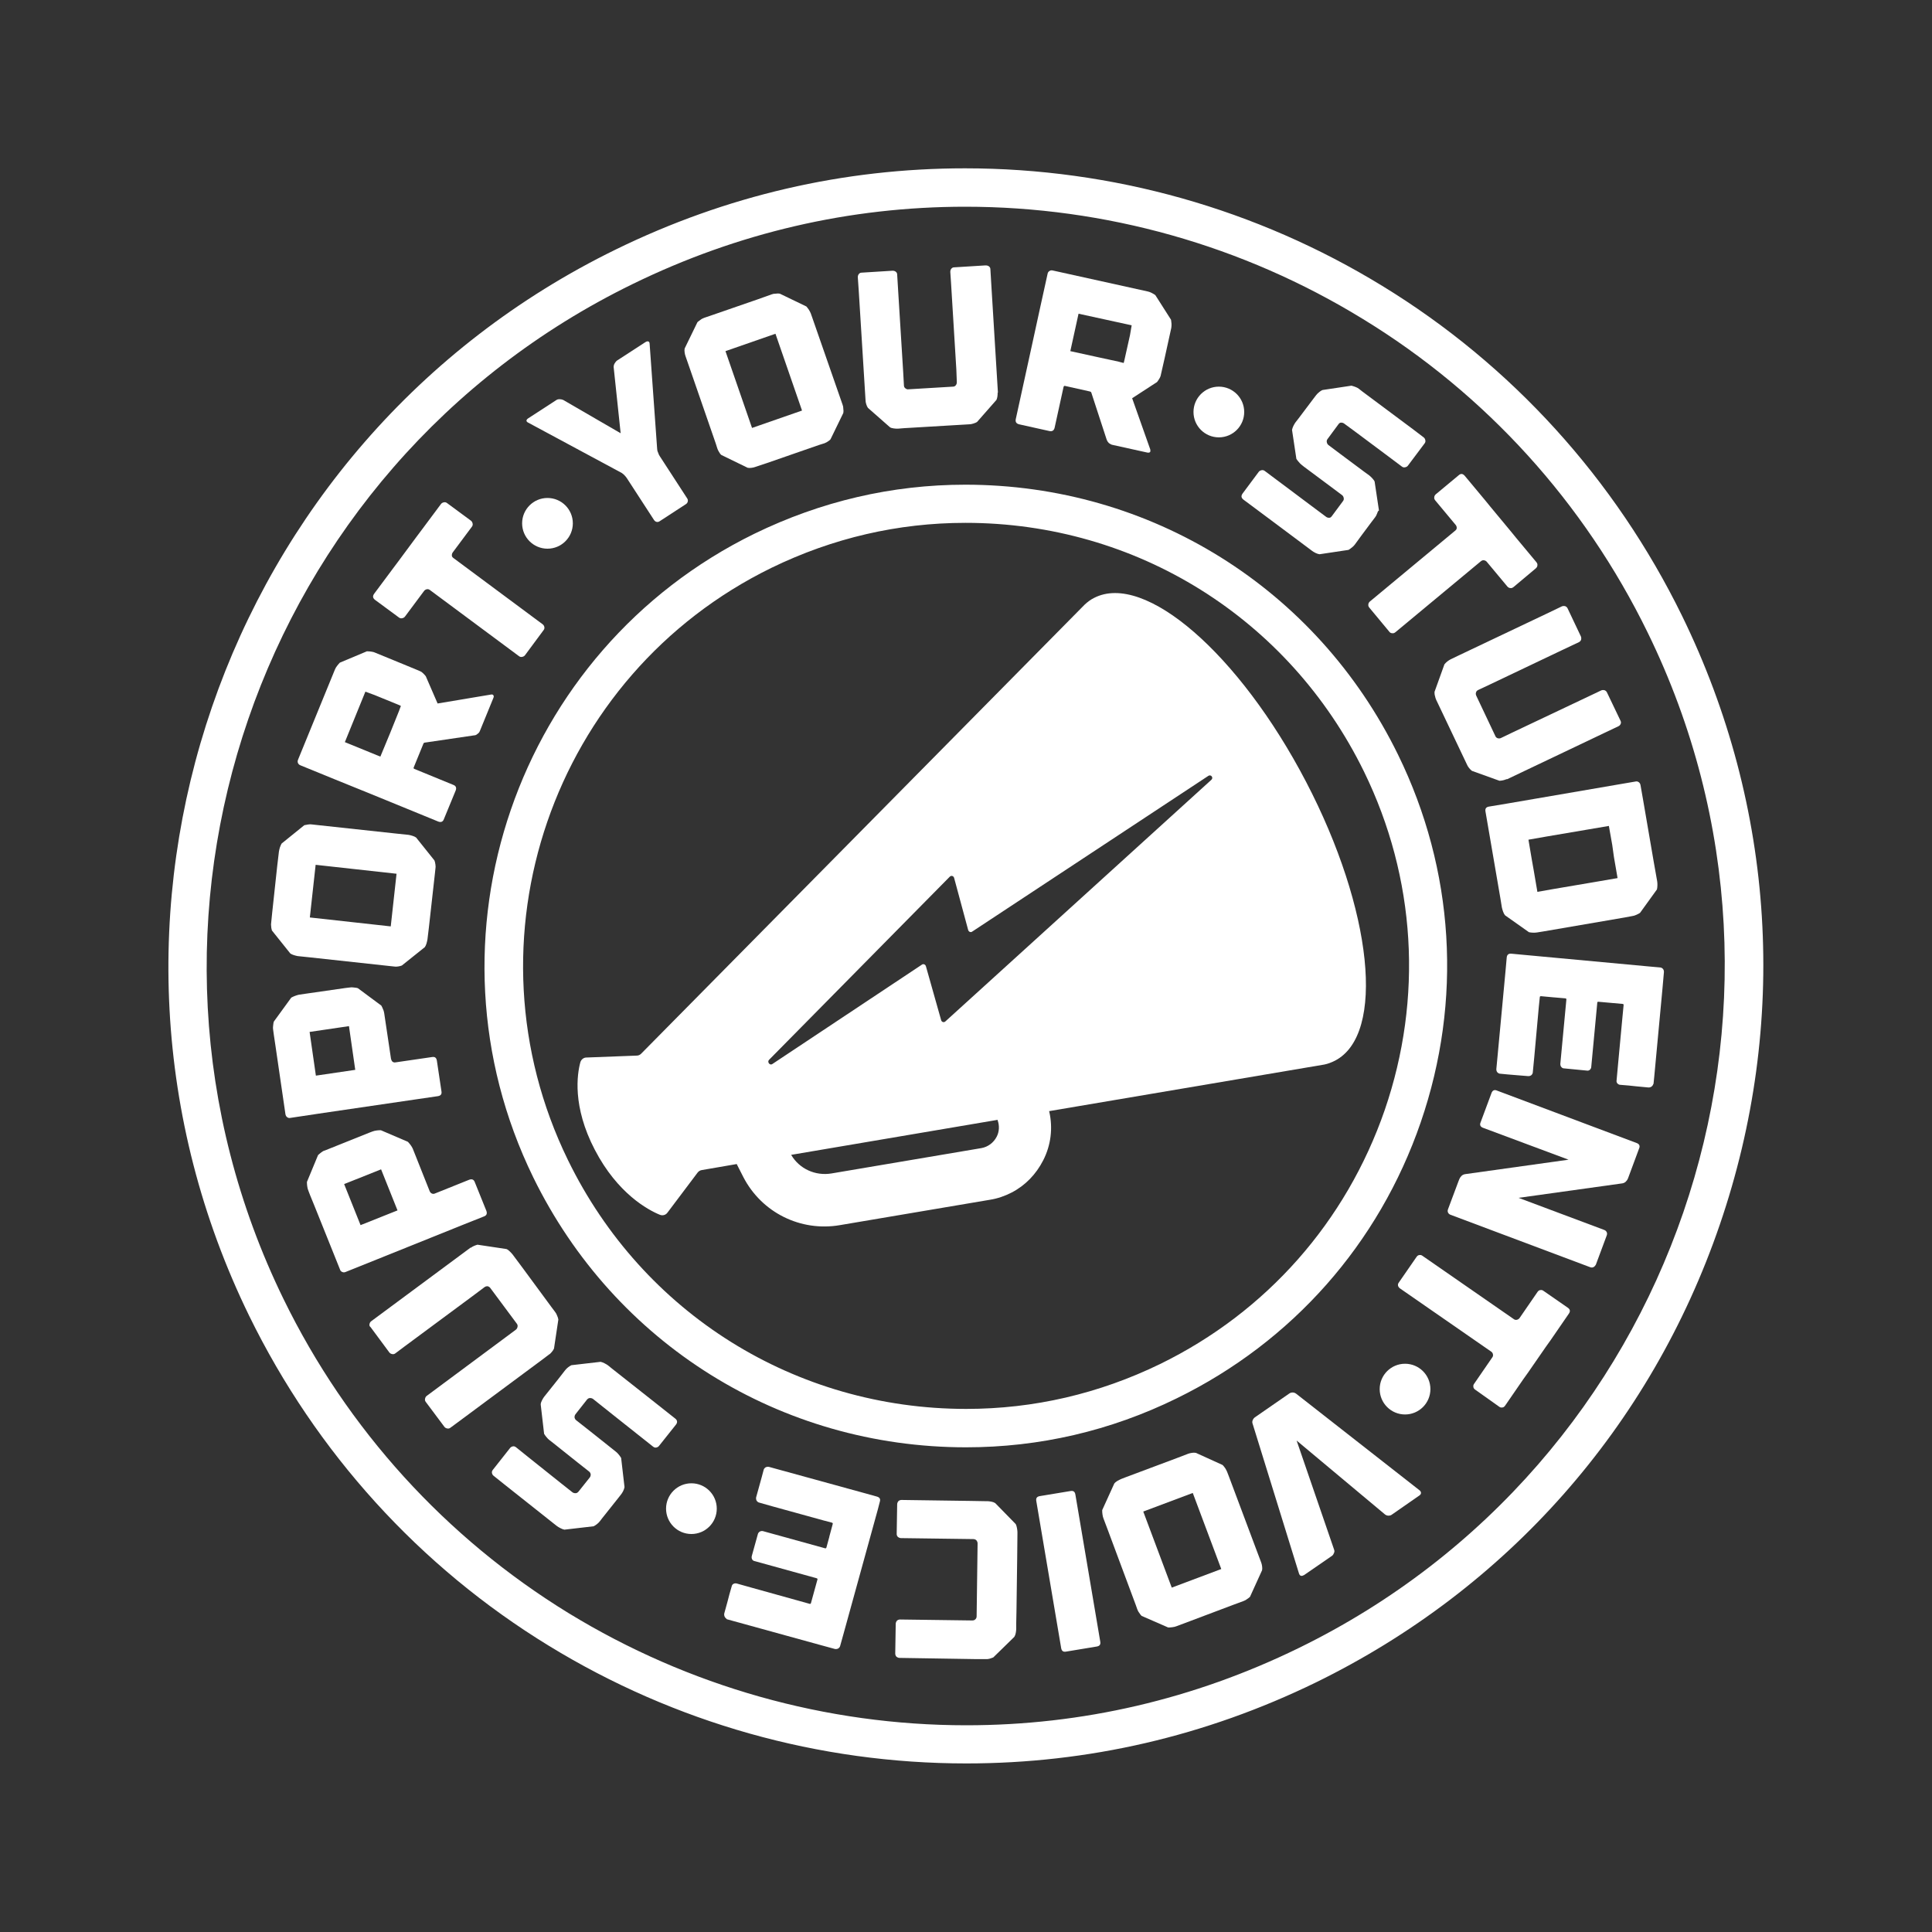 <?xml version="1.0" encoding="utf-8"?>
<!-- Generator: Adobe Illustrator 18.1.1, SVG Export Plug-In . SVG Version: 6.00 Build 0)  -->
<!DOCTYPE svg PUBLIC "-//W3C//DTD SVG 1.1//EN" "http://www.w3.org/Graphics/SVG/1.1/DTD/svg11.dtd">
<svg version="1.1" id="Layer_1" xmlns="http://www.w3.org/2000/svg" xmlns:xlink="http://www.w3.org/1999/xlink" x="0px" y="0px"
	 viewBox="0 0 800 800" enable-background="new 0 0 800 800" xml:space="preserve">
<rect x="0" y="0" width="800" height="800" fill="#333333" stroke="none"/>
<g>
	<path fill="#FFFFFF" d="M540.8,323.7c-27.6-52.9-66.8-87-87.8-76.1c-1.4,0.7-2.6,1.6-3.8,2.7L265.5,436.3c-0.5,0.5-1.1,0.8-1.8,0.8
		l-20.9,0.8c-1.2,0-2.2,0.9-2.5,2c-1.3,4.8-3.4,18.2,6,36.2c9.4,18.1,22,24.9,26.9,26.9c1.2,0.5,2.5,0.1,3.2-0.9l12.5-16.6
		c0.4-0.5,1-0.9,1.7-1l14.5-2.5c0,0.1,0,0.2,0.1,0.3l2.6,5.1c7.6,14.7,23.7,22.7,40,19.9l62.1-10.5c3.2-0.5,6.3-1.6,9-3
		c5.6-2.9,10.1-7.5,13.1-13.4c3.2-6.3,4-13.3,2.5-20c0-0.1-0.1-0.2-0.1-0.3l114-19.3c1.5-0.3,3-0.9,4.4-1.6
		C573.8,428.3,568.4,376.6,540.8,323.7z M412.7,470.7c-1.3,2.5-3.6,4.2-6.3,4.7l-62.1,10.5c-6.7,1.1-13.3-1.9-16.7-7.7l85.5-14.5
		c0,0.1,0,0.1,0,0.2C413.9,466.1,413.8,468.6,412.7,470.7z M501.6,322.9L391.4,423c-0.6,0.5-1.5,0.2-1.7-0.6l-6.3-22.3
		c-0.2-0.7-1-1.1-1.6-0.7l-62,41.2c-1,0.7-2.2-0.8-1.4-1.7l74.9-75.9c0.6-0.6,1.6-0.3,1.8,0.6l5.8,21.5c0.2,0.7,1,1.1,1.6,0.7
		l97.8-64.5C501.4,320.5,502.6,322,501.6,322.9z"/>
	<g>
		<path fill="#FFFFFF" d="M400,599.3c-76.8,0-145.5-42.9-179.2-111.8c-48.2-98.7-7.1-218.2,91.6-266.5
			c27.5-13.4,56.9-20.3,87.3-20.3c76.8,0,145.5,42.9,179.2,111.8c23.4,47.8,26.7,101.9,9.4,152.2c-17.3,50.3-53.2,90.9-101,114.3
			C459.8,592.5,430.4,599.3,400,599.3z M399.8,216.5c-28,0-55,6.3-80.3,18.6c-90.9,44.4-128.7,154.4-84.3,245.3
			c31,63.5,94.2,103,164.9,103c28,0,55-6.3,80.3-18.6c44-21.5,77-58.9,93-105.2c15.9-46.3,12.9-96.1-8.6-140.1
			C533.7,256,470.5,216.5,399.8,216.5z"/>
		<path fill="#FFFFFF" d="M400.1,730.2c-61,0-120.7-16.8-172.8-48.7c-53.5-32.7-96.4-80-124.1-136.6
			C23.3,381.3,91.4,183.2,255,103.3c45.6-22.3,94.3-33.6,144.6-33.6c61,0,120.7,16.8,172.8,48.7c53.5,32.7,96.4,80,124.1,136.6
			c38.7,79.2,44.2,168.8,15.6,252.2C683.5,590.7,624,658,544.8,696.7C499.2,718.9,450.5,730.2,400.1,730.2z M399.7,85.6
			c-48,0-94.3,10.8-137.7,32C106.2,193.6,41.4,382.2,117.4,537.9c26.3,53.9,67.2,98.9,118.1,130.1c49.6,30.3,106.5,46.4,164.6,46.4
			c48,0,94.3-10.8,137.7-32c155.8-76.1,220.6-264.7,144.5-420.4C656,208.1,615.2,163.1,564.2,132C514.6,101.6,457.7,85.6,399.7,85.6
			z"/>
		<g>
			<path fill="#FFFFFF" d="M224.4,579.9c0.3-0.6,0.6-1.1,0.9-1.5l1.6-2l4.3-5.4l2.8-3.6c0.3-0.4,0.7-0.8,1.2-1.2
				c0.5-0.4,1-0.7,1.4-0.9l12.1-1.4c0.5,0.1,1,0.3,1.6,0.6c0.6,0.3,1.1,0.6,1.5,0.9l1.6,1.3l16.6,13.1l9.6,7.6
				c0.9,0.7,1,1.6,0.3,2.5l-7,8.8c-0.3,0.4-0.7,0.6-1.2,0.7c-0.5,0.1-0.9-0.1-1.3-0.4l-11.6-9.2l-6.3-5l-6.9-5.5
				c-0.4-0.3-0.8-0.4-1.3-0.4c-0.5,0-0.8,0.2-1.2,0.6l-4.8,6.1c-0.3,0.4-0.4,0.8-0.4,1.3c0.1,0.5,0.3,0.9,0.7,1.2l6.6,5.2l8.8,7
				l1,0.8c0.4,0.3,0.8,0.7,1.2,1.2c0.4,0.5,0.7,0.9,1,1.4l1.4,12.1c-0.1,0.5-0.3,1.1-0.6,1.7c-0.3,0.6-0.6,1-0.9,1.4l-1.1,1.4
				l-6.6,8.3l-1,1.3c-0.3,0.4-0.7,0.8-1.2,1.2c-0.5,0.4-1,0.7-1.4,0.9l-12.1,1.4c-0.5-0.1-1-0.3-1.6-0.6c-0.6-0.3-1.1-0.6-1.5-0.9
				l-1.4-1.1l-20.3-16.1l-4.5-3.6c-0.4-0.3-0.6-0.7-0.7-1.2c-0.1-0.5,0.1-0.9,0.4-1.3l7.1-9c0.3-0.4,0.7-0.6,1.2-0.7
				c0.5-0.1,0.9,0.1,1.3,0.4l5.1,4.1l13.4,10.7l4.8,3.8c0.4,0.3,0.8,0.4,1.3,0.4c0.5,0,0.8-0.2,1.2-0.6l4.7-5.9
				c0.3-0.4,0.4-0.8,0.4-1.3c-0.1-0.5-0.3-0.9-0.7-1.2l-4.7-3.7l-9.9-7.9l-1.8-1.4c-0.4-0.3-0.8-0.7-1.2-1.2c-0.4-0.5-0.8-1-1-1.4
				l-1.4-12.1C223.9,581,224.1,580.5,224.4,579.9z"/>
			<path fill="#FFFFFF" d="M153,548.3c0.1-0.5,0.3-0.9,0.7-1.2l5.4-4l35.5-26.3l0.2-0.2l0.1,0.1c0.4-0.3,0.9-0.6,1.4-0.8
				c0.5-0.2,1-0.4,1.4-0.5l12,1.8c0.5,0.2,0.9,0.5,1.4,1c0.5,0.5,0.9,0.9,1.2,1.3l4.1,5.5l12,16.3l1.5,2c0.3,0.4,0.6,0.9,0.8,1.5
				c0.3,0.6,0.4,1.1,0.5,1.6l-1.8,12c-0.2,0.5-0.5,0.9-0.9,1.4c-0.4,0.5-0.8,0.9-1.2,1.1l-2.5,1.9l-33.7,25l-4.6,3.4
				c-0.4,0.3-0.8,0.4-1.3,0.3c-0.5-0.1-0.9-0.3-1.2-0.7l-7.7-10.3c-0.3-0.4-0.4-0.8-0.3-1.3c0.1-0.5,0.3-0.9,0.7-1.2l6.6-4.9
				l26-19.3l4.3-3.2c0.4-0.3,0.6-0.7,0.7-1.2c0.1-0.5,0-0.9-0.3-1.3l-11-14.8c-0.3-0.4-0.7-0.6-1.1-0.7c-0.5,0-0.9,0.1-1.3,0.4
				l-4.4,3.3l-28.9,21.4l-3.6,2.7c-0.4,0.3-0.8,0.4-1.3,0.3c-0.5-0.1-0.9-0.3-1.2-0.7l-7.7-10.4C153,549.2,152.9,548.8,153,548.3z"
				/>
			<path fill="#FFFFFF" d="M131.7,478.3c0.3-0.3,0.8-0.7,1.3-1.1c0.5-0.4,1-0.7,1.5-0.8l2.5-1l15.7-6.3l1.6-0.6
				c0.5-0.2,1-0.3,1.7-0.4c0.7-0.1,1.2-0.1,1.7-0.1l11.2,4.8c0.3,0.3,0.7,0.8,1.1,1.3c0.4,0.5,0.7,1.1,0.9,1.5l1,2.5l2.5,6.3
				l3.5,8.8c0.2,0.5,0.5,0.8,0.9,1c0.4,0.2,0.9,0.2,1.3,0l14.2-5.7c1.1-0.4,1.9-0.1,2.3,1l4.8,11.9c0.4,1.1,0.1,1.9-1,2.3l-8.3,3.3
				l-35.8,14.4l-13.2,5.3c-0.5,0.2-0.9,0.2-1.4,0c-0.4-0.2-0.8-0.5-0.9-1l-10.6-26.4l-1.8-4.4l-0.8-2.1c-0.2-0.5-0.3-1-0.4-1.7
				c-0.1-0.7-0.1-1.2-0.1-1.7L131.7,478.3z M157.8,484.2l-15.3,6.1l6.8,17l15.3-6.1L157.8,484.2z"/>
			<path fill="#FFFFFF" d="M120.6,413.1c0.4-0.2,0.9-0.5,1.5-0.7s1.1-0.4,1.6-0.5l2.7-0.4l16.7-2.4l1.7-0.2c0.5-0.1,1.1-0.1,1.7,0
				c0.7,0.1,1.2,0.1,1.7,0.3l9.7,7.2c0.2,0.4,0.5,0.9,0.7,1.5c0.3,0.6,0.4,1.2,0.5,1.7l0.4,2.7l1,6.7l1.4,9.4
				c0.1,0.5,0.3,0.9,0.6,1.2c0.4,0.3,0.8,0.4,1.3,0.3l15.1-2.2c1.2-0.2,1.8,0.3,2,1.5l1.9,12.7c0.2,1.2-0.3,1.8-1.5,2l-8.9,1.3
				l-38.2,5.6l-14,2.1c-0.5,0.1-0.9,0-1.3-0.3s-0.6-0.7-0.7-1.2l-4.1-28.1l-0.7-4.7l-0.3-2.2c-0.1-0.5-0.1-1.1,0-1.7
				c0.1-0.7,0.1-1.2,0.3-1.7L120.6,413.1z M144.5,424.9l-16.3,2.4l2.6,18.1l16.3-2.4L144.5,424.9z"/>
			<path fill="#FFFFFF" d="M126,341.7c0.5-0.1,1-0.2,1.6-0.3c0.6-0.1,1.2-0.1,1.7,0l1.8,0.2l33.3,3.6l4.8,0.5c0.5,0.1,1,0.2,1.6,0.4
				c0.6,0.2,1.1,0.4,1.5,0.7l7.6,9.5c0.2,0.5,0.3,1,0.4,1.7c0.1,0.7,0.1,1.2,0,1.7l-0.2,1.9l-2.5,22.4l-0.6,5
				c-0.1,0.5-0.2,1-0.4,1.7c-0.2,0.6-0.4,1.1-0.7,1.5l-9.5,7.6c-0.5,0.2-1,0.3-1.6,0.4c-0.6,0.1-1.2,0.1-1.7,0l-1.9-0.2l-33.1-3.6
				l-4.8-0.5c-0.5-0.1-1-0.2-1.6-0.4c-0.6-0.2-1.1-0.4-1.5-0.7l-7.6-9.5c-0.1-0.5-0.3-1-0.3-1.6c-0.1-0.6-0.1-1.2,0-1.7l0.4-4
				l2.1-19.5l0.7-5.9c0.1-0.5,0.2-1.1,0.4-1.7c0.2-0.6,0.5-1.2,0.7-1.6L126,341.7z M130.7,358.1l-2.4,21.8l33.5,3.7l2.4-21.8
				L130.7,358.1z"/>
			<path fill="#FFFFFF" d="M203.3,287.6c0.5-0.1,0.8,0,1,0.3c0.2,0.3,0.2,0.6,0,1.1l-5.6,13.7c-0.2,0.5-0.5,0.9-1,1.2
				c-0.4,0.4-0.9,0.6-1.4,0.6l-20.4,3c-0.3,0-0.5,0.2-0.6,0.5l-4,9.8c-0.1,0.3,0,0.5,0.3,0.6l16.1,6.6c1.1,0.4,1.4,1.2,1,2.3
				l-4.9,11.9c-0.4,1.1-1.2,1.4-2.3,1l-28.1-11.5l-14.8-6l-14.2-5.8c-0.5-0.2-0.8-0.5-1-0.9c-0.2-0.4-0.2-0.9,0-1.4l15.3-37.4
				c0.2-0.5,0.5-1,0.9-1.5c0.4-0.5,0.8-1,1.1-1.3l11.2-4.7c0.5,0,1,0,1.7,0.1c0.6,0.1,1.2,0.2,1.6,0.4l11.7,4.8l6.3,2.6l0.9,0.4
				c0.3,0.1,0.7,0.4,1.1,0.8c0.4,0.4,0.8,0.8,1.1,1.2l4.9,11.3L203.3,287.6z M151.3,286.4l-8.5,20.9l14.7,6l4.1-9.9l3.7-9.2l0.1-0.3
				l0.6-1.6l-1.1-0.5l-9.8-4L151.3,286.4z"/>
			<path fill="#FFFFFF" d="M195,215.6c0.4,0.3,0.6,0.7,0.7,1.2c0.1,0.5,0,0.9-0.3,1.3l-7.9,10.6c-0.3,0.4-0.4,0.8-0.4,1.3
				c0,0.5,0.3,0.8,0.7,1.1l36.9,27.4c0.4,0.3,0.6,0.7,0.7,1.1c0.1,0.5,0,0.9-0.3,1.3l-7.7,10.4c-0.3,0.4-0.7,0.6-1.2,0.7
				c-0.5,0.1-0.9,0-1.3-0.3L178,244.3c-0.4-0.3-0.8-0.4-1.3-0.3c-0.4,0.1-0.8,0.3-1.1,0.7l-7.9,10.6c-0.3,0.4-0.7,0.6-1.2,0.7
				c-0.5,0.1-0.9,0-1.3-0.3l-9.9-7.3c-0.9-0.7-1.1-1.5-0.4-2.5l7.9-10.6l2.1-2.8l7.7-10.4l2.1-2.8l7.9-10.6c0.3-0.4,0.7-0.6,1.2-0.7
				c0.5-0.1,0.9,0,1.3,0.3L195,215.6z"/>
			<path fill="#FFFFFF" d="M268.5,141.4c0.3,0.1,0.5,0.5,0.5,1l3.1,43.3c0,0.5,0.1,1.1,0.4,1.7c0.2,0.6,0.4,1.1,0.7,1.5l11.3,17.4
				c0.3,0.4,0.4,0.9,0.3,1.3c-0.1,0.5-0.3,0.8-0.7,1.1l-10.9,7.1c-0.4,0.3-0.9,0.4-1.3,0.3c-0.5-0.1-0.8-0.4-1.1-0.8l-11.3-17.4
				c-0.3-0.4-0.6-0.8-1.1-1.3c-0.5-0.4-0.9-0.8-1.4-1L218.7,175c-0.4-0.2-0.7-0.5-0.7-0.8c0-0.3,0.2-0.6,0.6-0.9l11.7-7.6
				c0.4-0.3,0.9-0.4,1.4-0.4c0.5,0,1,0.1,1.5,0.3l23.8,13.8l-2.9-27.4c0-0.5,0.1-1,0.4-1.5c0.3-0.5,0.6-0.9,1-1.2l11.7-7.6
				C267.8,141.3,268.2,141.3,268.5,141.4z"/>
			<path fill="#FFFFFF" d="M333.9,126.9c0.3,0.4,0.7,0.8,1,1.3c0.3,0.5,0.6,1,0.8,1.5l0.6,1.7l11,31.6l1.6,4.6
				c0.2,0.5,0.3,1,0.3,1.7c0.1,0.6,0.1,1.2,0,1.7l-5.3,10.9c-0.3,0.4-0.8,0.7-1.4,1.1c-0.6,0.3-1.1,0.6-1.6,0.7l-1.9,0.6l-21.3,7.4
				l-4.8,1.6c-0.5,0.2-1,0.3-1.6,0.4c-0.6,0.1-1.2,0.1-1.7,0l-10.9-5.3c-0.4-0.3-0.7-0.8-1-1.3c-0.3-0.5-0.6-1.1-0.7-1.5l-0.6-1.9
				l-10.9-31.5l-1.6-4.6c-0.2-0.5-0.3-1-0.4-1.6c-0.1-0.6-0.1-1.2,0-1.7l5.3-10.9c0.4-0.3,0.8-0.7,1.3-1c0.5-0.4,1-0.6,1.5-0.8
				l3.8-1.3l18.5-6.4l5.6-2c0.5-0.2,1-0.3,1.7-0.3c0.7-0.1,1.2-0.1,1.7,0L333.9,126.9z M321.1,138.2l-20.7,7.2l11,31.8l20.7-7.2
				L321.1,138.2z"/>
			<path fill="#FFFFFF" d="M409.5,110.3c0.4,0.3,0.6,0.7,0.6,1.2l0.4,6.7l2.7,44.1l0,0.3l-0.1,0c0,0.5,0,1-0.1,1.6
				c-0.1,0.6-0.2,1-0.4,1.4l-8,9.1c-0.4,0.3-1,0.5-1.6,0.7c-0.6,0.2-1.2,0.3-1.7,0.3l-6.8,0.4l-20.2,1.2l-2.5,0.2
				c-0.5,0-1.1,0-1.7-0.1c-0.6-0.1-1.2-0.2-1.6-0.5l-9.1-8c-0.3-0.4-0.5-0.9-0.7-1.5c-0.2-0.6-0.3-1.2-0.3-1.7l-0.2-3.2l-2.6-41.9
				l-0.4-5.8c0-0.5,0.1-0.9,0.4-1.3c0.3-0.4,0.7-0.6,1.2-0.6l12.8-0.8c0.5,0,0.9,0.1,1.3,0.4c0.4,0.3,0.6,0.7,0.6,1.2l0.5,8.2
				l2,32.3l0.3,5.4c0,0.5,0.2,0.9,0.6,1.2c0.4,0.3,0.8,0.5,1.3,0.4l18.4-1.1c0.5,0,0.9-0.2,1.2-0.6c0.3-0.4,0.4-0.8,0.4-1.3L396,153
				l-2.2-35.9l-0.3-4.5c0-0.5,0.1-0.9,0.4-1.3c0.3-0.4,0.7-0.6,1.2-0.6l12.9-0.8C408.7,109.9,409.1,110,409.5,110.3z"/>
			<path fill="#FFFFFF" d="M476.3,186.1c0.1,0.5,0.1,0.8-0.1,1.1c-0.2,0.2-0.6,0.3-1.1,0.2l-14.5-3.2c-0.5-0.1-0.9-0.4-1.4-0.7
				c-0.4-0.4-0.7-0.8-0.9-1.3l-6.4-19.6c-0.1-0.3-0.3-0.4-0.6-0.5l-10.3-2.3c-0.3-0.1-0.5,0.1-0.6,0.4l-3.7,16.9
				c-0.3,1.2-1,1.6-2.1,1.4l-12.6-2.8c-1.2-0.3-1.6-1-1.4-2.1l6.5-29.7l3.4-15.6l3.3-15c0.1-0.5,0.4-0.9,0.8-1.1
				c0.4-0.3,0.9-0.3,1.3-0.2l39.4,8.7c0.5,0.1,1,0.3,1.6,0.6c0.6,0.3,1.1,0.6,1.5,0.9l6.5,10.2c0.1,0.5,0.1,1,0.2,1.7
				c0,0.6,0,1.2-0.1,1.7l-2.7,12.3l-1.5,6.6l-0.2,0.9c-0.1,0.4-0.3,0.8-0.6,1.3c-0.3,0.5-0.6,0.9-0.9,1.3l-10.3,6.7L476.3,186.1z
				 M468.6,134.7l-22-4.8l-3.4,15.5l10.5,2.3l9.7,2.1l0.3,0.1l1.6,0.4l0.3-1.2l2.3-10.3L468.6,134.7z"/>
			<path fill="#FFFFFF" d="M570.2,212.7c-0.2,0.6-0.5,1.1-0.8,1.5l-1.6,2.1l-4.1,5.5l-2.7,3.7c-0.3,0.4-0.7,0.8-1.2,1.2
				c-0.5,0.4-0.9,0.7-1.4,1l-12,1.8c-0.5-0.1-1-0.2-1.6-0.5c-0.6-0.3-1.1-0.6-1.5-0.9l-1.6-1.2l-17-12.7l-9.8-7.3
				c-0.9-0.7-1.1-1.5-0.4-2.5l6.7-9c0.3-0.4,0.7-0.6,1.2-0.7c0.5-0.1,0.9,0,1.3,0.3l11.9,8.9l6.4,4.8l7.1,5.3
				c0.4,0.3,0.8,0.4,1.3,0.4c0.5,0,0.8-0.3,1.1-0.7l4.6-6.2c0.3-0.4,0.4-0.8,0.3-1.3s-0.3-0.9-0.7-1.2l-6.7-5l-9-6.7l-1-0.8
				c-0.4-0.3-0.8-0.7-1.2-1.2c-0.4-0.5-0.8-0.9-1-1.3l-1.8-12c0.1-0.5,0.3-1.1,0.6-1.7s0.6-1.1,0.9-1.5l1.1-1.4l6.4-8.5l1-1.3
				c0.3-0.4,0.7-0.8,1.2-1.2c0.5-0.4,0.9-0.7,1.4-0.9l12-1.8c0.5,0.1,1,0.3,1.6,0.5c0.6,0.2,1.1,0.5,1.5,0.8l1.4,1.1l20.8,15.5
				l4.6,3.5c0.4,0.3,0.6,0.7,0.7,1.2c0.1,0.5,0,0.9-0.3,1.3l-6.9,9.2c-0.3,0.4-0.7,0.6-1.2,0.7c-0.5,0.1-0.9,0-1.3-0.3l-5.2-3.9
				l-13.8-10.3l-4.9-3.6c-0.4-0.3-0.8-0.4-1.3-0.4c-0.5,0-0.8,0.3-1.1,0.7l-4.5,6.1c-0.3,0.4-0.4,0.8-0.3,1.3
				c0.1,0.5,0.3,0.9,0.7,1.2l4.8,3.6l10.2,7.6l1.8,1.3c0.4,0.3,0.8,0.7,1.3,1.2c0.4,0.5,0.8,0.9,1,1.4l1.8,12
				C570.6,211.5,570.4,212.1,570.2,212.7z"/>
			<path fill="#FFFFFF" d="M626.7,243.1c-0.4,0.3-0.8,0.5-1.3,0.4c-0.5,0-0.9-0.3-1.2-0.6l-8.5-10.2c-0.3-0.4-0.7-0.6-1.2-0.7
				s-0.9,0.1-1.3,0.4l-35.4,29.4c-0.4,0.3-0.8,0.5-1.3,0.4c-0.5,0-0.9-0.2-1.2-0.6l-8.3-10c-0.3-0.4-0.5-0.8-0.4-1.3
				c0-0.5,0.3-0.9,0.6-1.2l35.4-29.4c0.4-0.3,0.6-0.7,0.6-1.1c0-0.4-0.1-0.8-0.4-1.2l-8.5-10.2c-0.3-0.4-0.5-0.8-0.4-1.3
				c0-0.5,0.3-0.9,0.6-1.2l9.5-7.9c0.9-0.8,1.7-0.7,2.5,0.2l8.5,10.2l2.2,2.7l8.3,10l2.2,2.7l8.5,10.2c0.3,0.4,0.5,0.8,0.4,1.3
				c0,0.5-0.3,0.9-0.6,1.2L626.7,243.1z"/>
			<path fill="#FFFFFF" d="M671.1,299.7c-0.2,0.5-0.5,0.8-0.9,1l-6.1,2.9l-39.9,19l-0.3,0.1l0-0.1c-0.5,0.2-1,0.4-1.5,0.5
				c-0.6,0.1-1,0.2-1.5,0.2l-11.4-4.1c-0.4-0.3-0.8-0.7-1.2-1.2c-0.4-0.5-0.7-1-0.9-1.5l-2.9-6.1l-8.7-18.3l-1.1-2.3
				c-0.2-0.5-0.4-1-0.5-1.6c-0.2-0.6-0.2-1.2-0.2-1.7l4.1-11.4c0.3-0.4,0.7-0.8,1.2-1.2c0.5-0.4,1-0.7,1.4-0.9l2.9-1.4l37.9-18
				l5.2-2.5c0.4-0.2,0.9-0.2,1.4-0.1c0.5,0.2,0.8,0.5,1,0.9l5.5,11.6c0.2,0.4,0.2,0.9,0.1,1.4c-0.2,0.5-0.5,0.8-0.9,1l-7.4,3.5
				L617,283.4l-4.9,2.3c-0.4,0.2-0.8,0.5-0.9,1c-0.2,0.5-0.1,0.9,0.1,1.4l7.9,16.7c0.2,0.5,0.5,0.7,1,0.9c0.4,0.1,0.9,0.1,1.3-0.1
				l5-2.4l32.5-15.4l4-1.9c0.4-0.2,0.9-0.2,1.4-0.1c0.5,0.2,0.8,0.5,1,0.9l5.6,11.7C671.2,298.8,671.3,299.2,671.1,299.7z"/>
			<path fill="#FFFFFF" d="M679.1,378c-0.4,0.3-0.9,0.5-1.5,0.8c-0.6,0.3-1.1,0.4-1.6,0.5l-3.2,0.6l-33.8,5.8l-2.5,0.4
				c-0.5,0.1-1.1,0.1-1.7,0.1c-0.6,0-1.2-0.1-1.7-0.2l-9.9-7c-0.3-0.4-0.6-0.9-0.8-1.5c-0.2-0.6-0.4-1.2-0.5-1.7l-0.6-3.7l-5.1-29.7
				l-1.1-6.4c-0.2-1.2,0.3-1.8,1.4-2l7.8-1.3l45.4-7.8l7.6-1.3c0.5-0.1,0.9,0,1.3,0.3s0.6,0.7,0.7,1.2l1,5.7l4.5,26.2l1.4,7.9
				c0.1,0.5,0.1,1.1,0.1,1.7c0,0.7-0.1,1.2-0.2,1.7L679.1,378z M667.6,349.9l-1.4-7.9l-9.4,1.6l-16.5,2.8l-7.4,1.3l1.4,8.3l0.8,4.5
				l1.5,8.8l6.8-1.2l16.5-2.8l9.9-1.7l-1.5-8.7L667.6,349.9z"/>
			<path fill="#FFFFFF" d="M683.9,449.9c-0.4,0.3-0.8,0.4-1.3,0.4l-5.3-0.5l-2.8-0.3l-3.6-0.3c-0.5,0-0.9-0.3-1.2-0.6
				c-0.3-0.4-0.4-0.8-0.3-1.3l0.6-6.6l1.8-19.3l0.5-5.2c0-0.3-0.1-0.5-0.4-0.5l-10.1-0.9c-0.2,0-0.4,0.1-0.4,0.4l-2.5,26.6
				c0,0.5-0.3,0.9-0.6,1.2c-0.4,0.3-0.8,0.4-1.3,0.3l-9.3-0.9c-0.5,0-0.9-0.2-1.2-0.6c-0.3-0.3-0.4-0.8-0.4-1.3l2.5-26.6
				c0-0.3-0.1-0.5-0.4-0.5l-4.6-0.4l-0.1,0l-5.4-0.5c-0.3,0-0.5,0.1-0.5,0.4l-0.4,3.9l-1.9,21l-0.6,6.2c0,0.5-0.3,0.9-0.6,1.2
				c-0.4,0.3-0.8,0.4-1.3,0.4l-3.7-0.3l-4.8-0.4l-3.1-0.3c-0.5,0-0.9-0.3-1.2-0.6c-0.3-0.4-0.4-0.8-0.4-1.3l0.5-5.3l3.3-35.3
				l0.5-5.6c0.1-1.2,0.8-1.7,1.9-1.6l3.2,0.3l53.9,5l4.5,0.4c0.5,0,0.9,0.3,1.2,0.6c0.3,0.4,0.4,0.8,0.4,1.3l-0.6,6.8l-3.4,36.4
				l-0.3,3C684.5,449.2,684.3,449.6,683.9,449.9z"/>
			<path fill="#FFFFFF" d="M659.8,524.7c-0.4,0.2-0.9,0.2-1.4,0l-57.8-21.7c-0.5-0.2-0.8-0.5-1-0.9c-0.2-0.4-0.2-0.9,0-1.4l4.3-11.5
				l0.4-1c0.2-0.5,0.5-0.9,0.9-1.3c0.4-0.4,0.9-0.6,1.4-0.7l42.9-6l-35.4-13.2c-1.1-0.4-1.5-1.2-1-2.3l4.5-12.1
				c0.4-1.1,1.2-1.5,2.3-1l57.8,21.7c1.1,0.4,1.5,1.2,1,2.3l-4.6,12.4c-0.2,0.5-0.5,0.9-0.9,1.3c-0.4,0.4-0.9,0.6-1.4,0.7l-43,6
				l35.5,13.3c0.5,0.2,0.8,0.5,1,0.9c0.2,0.4,0.2,0.9,0,1.4l-4.5,12.1C660.5,524.2,660.2,524.5,659.8,524.7z"/>
			<path fill="#FFFFFF" d="M610.8,575.4c-0.4-0.3-0.7-0.7-0.7-1.1c-0.1-0.5,0-0.9,0.3-1.3l7.5-10.9c0.3-0.4,0.4-0.8,0.3-1.3
				c-0.1-0.5-0.3-0.8-0.7-1.1l-37.8-26.2c-0.4-0.3-0.7-0.7-0.8-1.1c-0.1-0.5,0-0.9,0.3-1.3l7.4-10.7c0.3-0.4,0.7-0.7,1.1-0.7
				c0.5-0.1,0.9,0,1.3,0.3l37.8,26.2c0.4,0.3,0.8,0.4,1.3,0.3c0.4-0.1,0.8-0.3,1.1-0.7l7.5-10.9c0.3-0.4,0.7-0.7,1.1-0.7
				c0.5-0.1,0.9,0,1.3,0.3l10.1,7c1,0.7,1.1,1.5,0.4,2.5l-7.5,10.9l-2,2.8l-7.4,10.7l-2,2.8l-7.5,10.9c-0.3,0.4-0.7,0.7-1.1,0.7
				c-0.5,0.1-0.9,0-1.3-0.3L610.8,575.4z"/>
			<path fill="#FFFFFF" d="M538.7,652.5c-0.4-0.1-0.6-0.4-0.8-0.9l-19.2-62c-0.2-0.5-0.2-1,0-1.5c0.2-0.5,0.5-0.9,0.9-1.2l14.3-9.9
				c0.4-0.3,0.9-0.4,1.4-0.4c0.5,0,1,0.2,1.4,0.5l51.1,40c0.4,0.3,0.6,0.7,0.6,1.1c0,0.4-0.2,0.7-0.6,1l-11.5,8
				c-0.4,0.3-0.9,0.4-1.4,0.4c-0.5,0-1-0.2-1.4-0.5l-36.6-30.6l15.5,45.1c0.2,0.5,0.2,1,0,1.4c-0.2,0.5-0.4,0.9-0.8,1.2l-11.6,8
				C539.4,652.5,539.1,652.6,538.7,652.5z"/>
			<path fill="#FFFFFF" d="M472.7,669.1c-0.3-0.3-0.7-0.8-1-1.3c-0.4-0.5-0.6-1-0.8-1.5l-0.6-1.7l-11.7-31.4l-1.7-4.5
				c-0.2-0.5-0.3-1-0.4-1.7c-0.1-0.6-0.1-1.2-0.1-1.7l5-11c0.3-0.4,0.8-0.8,1.3-1.1c0.6-0.3,1.1-0.6,1.6-0.8l1.8-0.7l21.1-7.9
				l4.7-1.8c0.5-0.2,1-0.3,1.6-0.4c0.6-0.1,1.2-0.1,1.7,0l11,5c0.4,0.3,0.7,0.8,1.1,1.3c0.3,0.5,0.6,1,0.8,1.5l0.7,1.8l11.7,31.2
				l1.7,4.5c0.2,0.5,0.3,1,0.4,1.6c0.1,0.6,0.1,1.2,0,1.7l-5,11c-0.3,0.3-0.8,0.7-1.3,1c-0.5,0.4-1,0.6-1.5,0.8l-3.8,1.4l-18.3,6.9
				l-5.6,2.1c-0.5,0.2-1,0.3-1.7,0.4s-1.2,0.1-1.7,0.1L472.7,669.1z M485.2,657.4l20.5-7.7l-11.8-31.5l-20.5,7.7L485.2,657.4z"/>
			<path fill="#FFFFFF" d="M429.1,621.5c-0.2-1.2,0.3-1.8,1.5-2l12.7-2.1c1.2-0.2,1.8,0.3,2,1.5l10.3,60.9c0.2,1.2-0.3,1.8-1.5,2
				l-12.7,2.1c-1.2,0.2-1.8-0.3-2-1.5L429.1,621.5z"/>
			<path fill="#FFFFFF" d="M403.9,670.5c0.3-0.3,0.5-0.7,0.5-1.2l0.4-30.2c0-0.5-0.2-0.9-0.5-1.3c-0.3-0.3-0.8-0.5-1.3-0.5
				l-29.9-0.4c-0.5,0-0.9-0.2-1.3-0.5c-0.3-0.3-0.5-0.7-0.5-1.2l0.2-12.3c0-0.5,0.2-0.9,0.5-1.3c0.3-0.3,0.8-0.5,1.3-0.5l28.6,0.4
				l5.7,0.1l1.2,0c0.5,0,1.1,0.1,1.7,0.2c0.6,0.1,1.1,0.3,1.6,0.6l8.5,8.7c0.2,0.4,0.4,1,0.5,1.6c0.1,0.6,0.2,1.2,0.2,1.7l0,0.6
				l-0.1,9.9l-0.3,22.2l-0.1,4.9l0,2.5c0,0.5-0.1,1.1-0.2,1.7c-0.1,0.6-0.3,1.1-0.6,1.6l-8.7,8.5c-0.4,0.2-0.9,0.3-1.4,0.5
				c-0.5,0.1-0.8,0.2-1.1,0.2l-0.8,0l-1.2,0l-0.4,0l-0.2,0l-2.1,0l-31.6-0.5c-0.5,0-0.9-0.2-1.3-0.5c-0.3-0.3-0.5-0.8-0.5-1.3
				l0.2-12.3c0-0.5,0.2-0.9,0.5-1.3c0.3-0.3,0.8-0.5,1.3-0.5l29.9,0.4C403.2,671,403.6,670.8,403.9,670.5z"/>
			<path fill="#FFFFFF" d="M300.1,669.5c-0.2-0.4-0.3-0.9-0.2-1.4l1.4-5.1l0.7-2.7l1-3.5c0.1-0.5,0.4-0.8,0.8-1
				c0.4-0.2,0.9-0.2,1.3-0.1l6.4,1.8l18.7,5.2l5,1.4c0.3,0.1,0.5,0,0.6-0.3l2.7-9.8c0.1-0.2-0.1-0.4-0.4-0.5l-25.7-7.1
				c-0.5-0.1-0.8-0.4-1-0.8c-0.2-0.4-0.2-0.9-0.1-1.3l2.5-9c0.1-0.5,0.4-0.8,0.8-1.1c0.4-0.2,0.8-0.3,1.3-0.2l25.7,7.1
				c0.3,0.1,0.5,0,0.6-0.3l1.2-4.4l0-0.1l1.4-5.2c0.1-0.3,0-0.5-0.3-0.6l-3.8-1l-20.3-5.6l-6-1.7c-0.5-0.1-0.8-0.4-1.1-0.8
				c-0.2-0.4-0.3-0.9-0.2-1.4l1-3.6l1.3-4.7l0.8-3c0.1-0.5,0.4-0.8,0.8-1.1c0.4-0.2,0.9-0.3,1.4-0.2l5.1,1.4l34.2,9.4l5.4,1.5
				c1.1,0.3,1.6,1,1.2,2.2l-0.8,3.1l-14.4,52.2l-1.2,4.3c-0.1,0.5-0.4,0.8-0.8,1.1c-0.4,0.2-0.9,0.3-1.4,0.2l-6.6-1.8l-35.2-9.7
				l-2.9-0.8C300.7,670.2,300.3,669.9,300.1,669.5z"/>
			<circle fill="#FFFFFF" cx="286.3" cy="624.7" r="10.5"/>
			<circle fill="#FFFFFF" cx="581.8" cy="575.2" r="10.5"/>
			<circle fill="#FFFFFF" cx="504.7" cy="170.6" r="10.5"/>
			<circle fill="#FFFFFF" cx="226.7" cy="216.7" r="10.5"/>
		</g>
	</g>
</g>
</svg>
